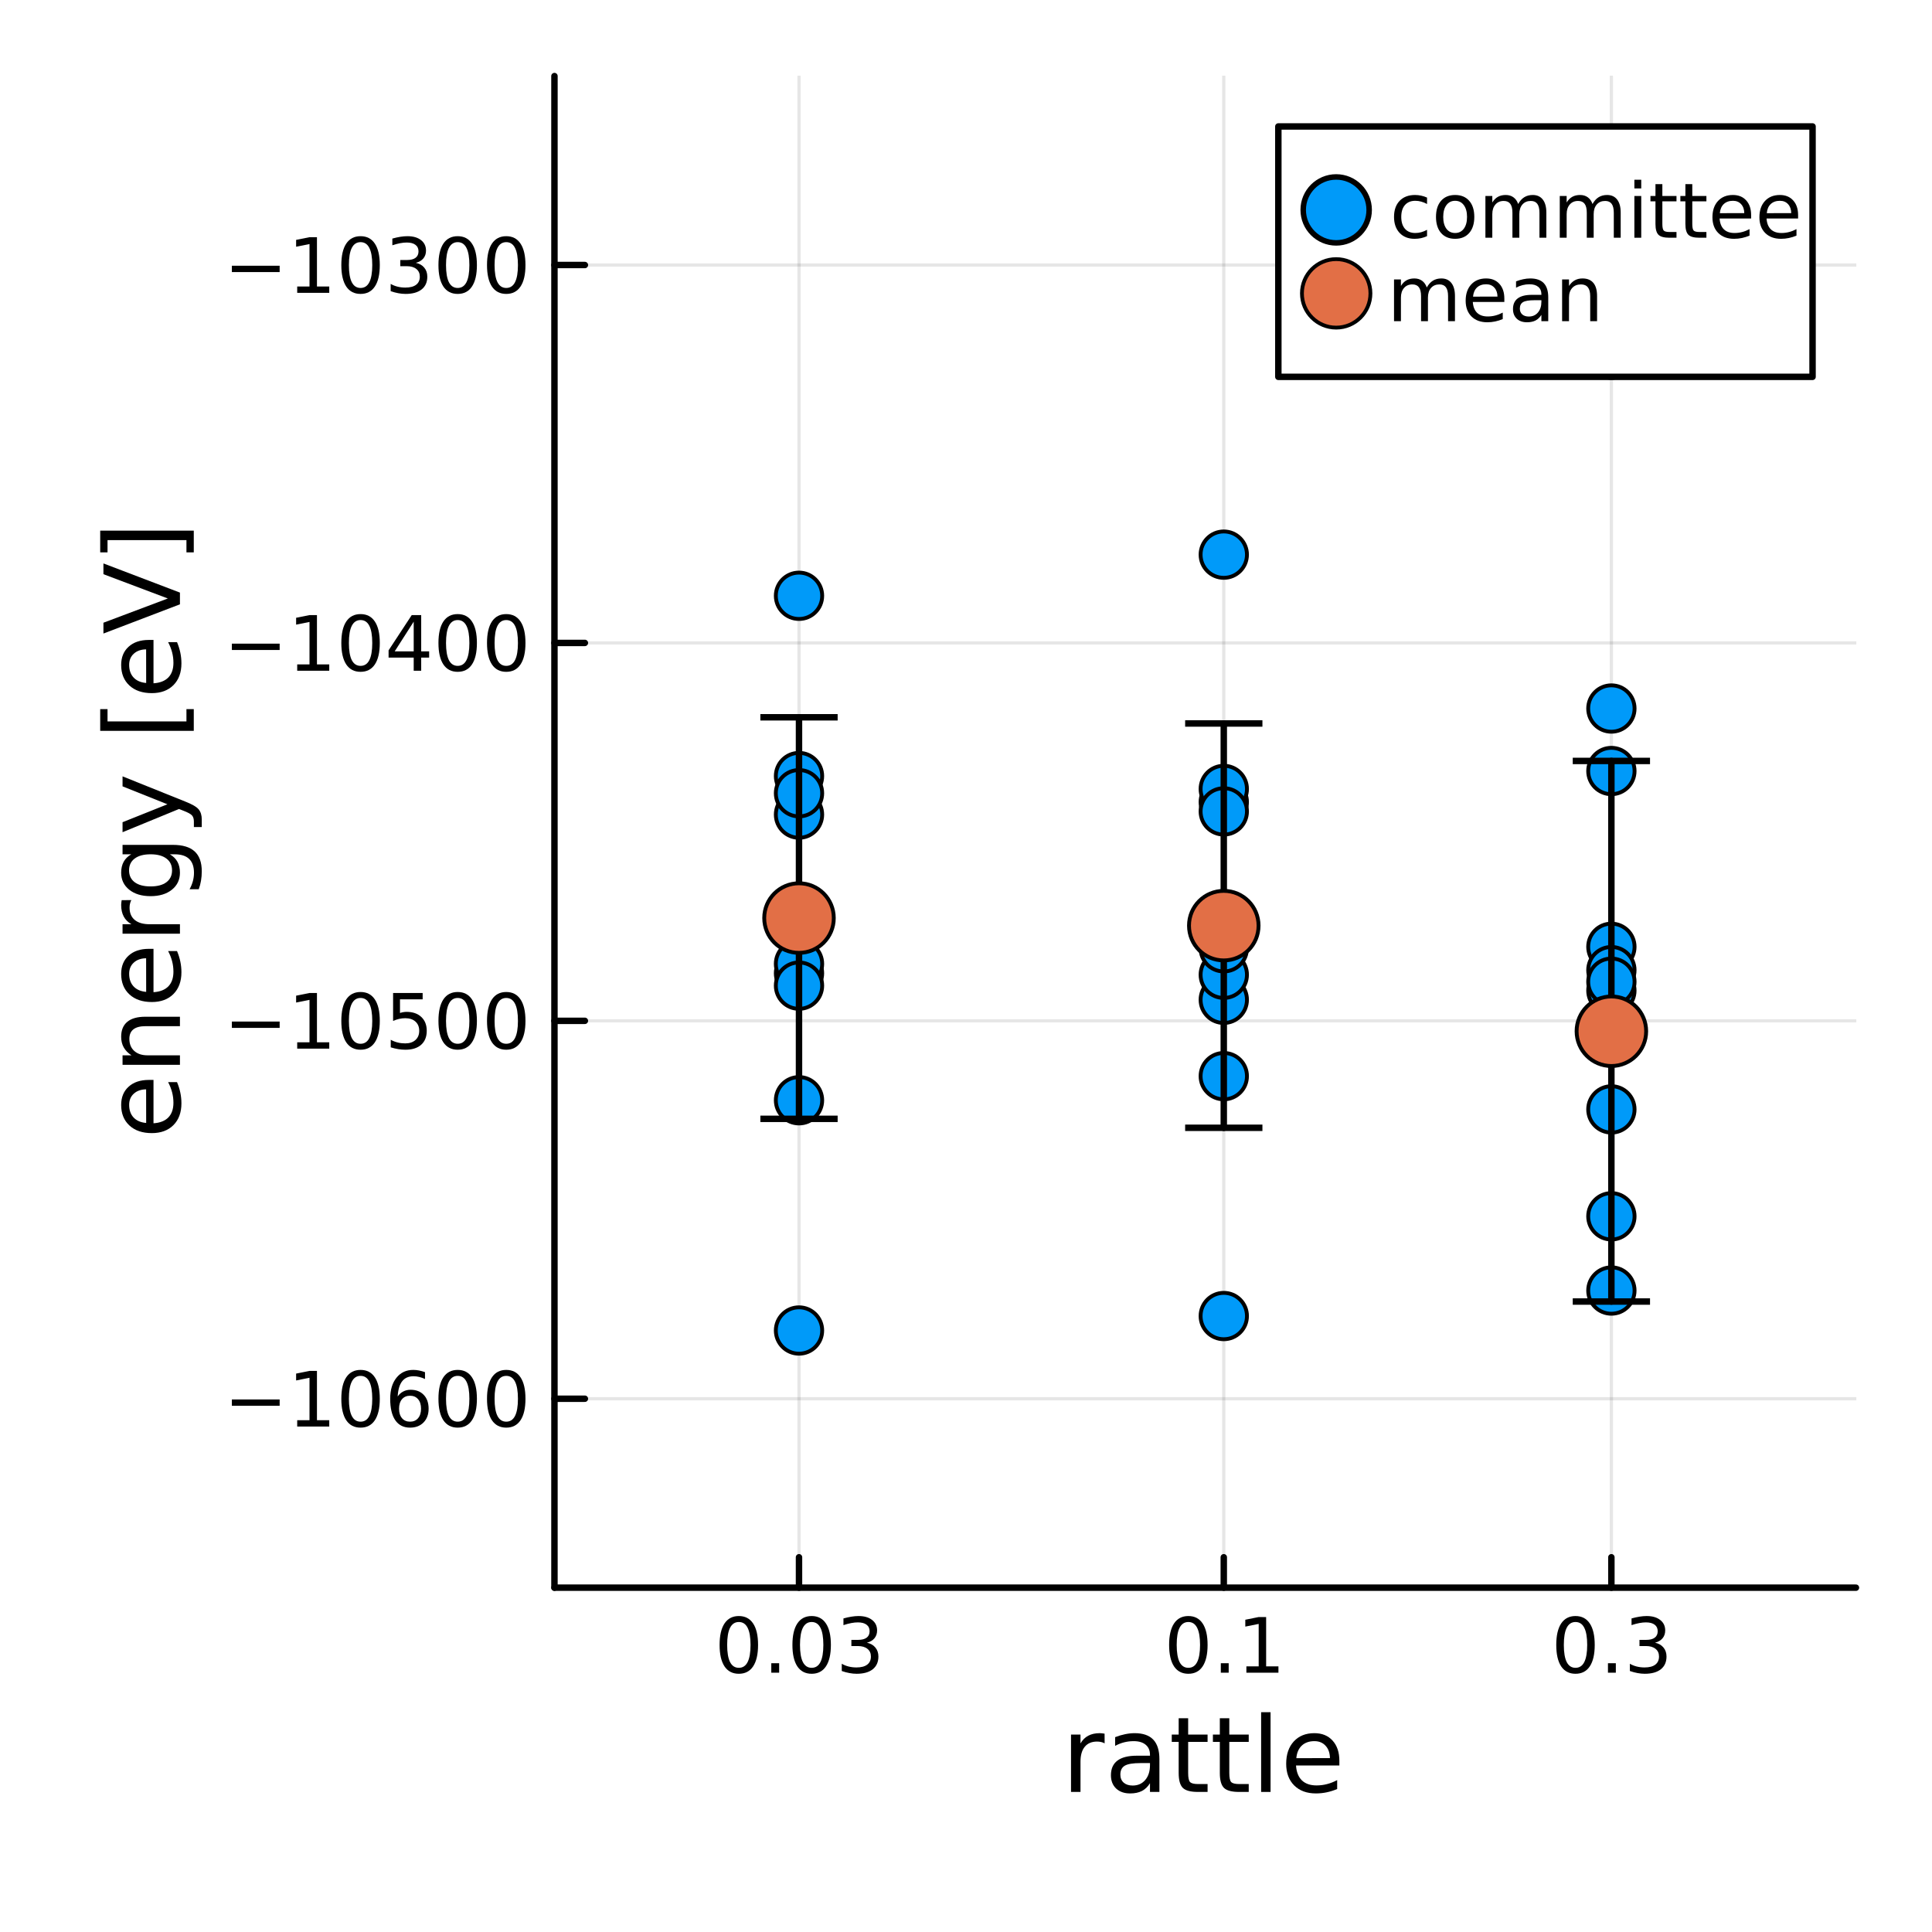 <?xml version="1.0" encoding="utf-8"?>
<svg xmlns="http://www.w3.org/2000/svg" xmlns:xlink="http://www.w3.org/1999/xlink" width="300" height="300" viewBox="0 0 1200 1200">
<rect x="0" y="0" width="1200" height="1200" fill="#333333" stroke="none"/>
<defs>
  <clipPath id="clip180">
    <rect x="0" y="0" width="1200" height="1200"/>
  </clipPath>
</defs>
<path clip-path="url(#clip180)" d="M0 1200 L1200 1200 L1200 0 L0 0  Z" fill="#ffffff" fill-rule="evenodd" fill-opacity="1"/>
<defs>
  <clipPath id="clip181">
    <rect x="240" y="120" width="841" height="841"/>
  </clipPath>
</defs>
<path clip-path="url(#clip180)" d="M344.38 986.14 L1152.76 986.14 L1152.76 47.244 L344.38 47.244  Z" fill="#ffffff" fill-rule="evenodd" fill-opacity="1"/>
<defs>
  <clipPath id="clip182">
    <rect x="344" y="47" width="809" height="940"/>
  </clipPath>
</defs>
<polyline clip-path="url(#clip182)" style="stroke:#000000; stroke-linecap:round; stroke-linejoin:round; stroke-width:2; stroke-opacity:0.1; fill:none" points="496.276,986.14 496.276,47.244 "/>
<polyline clip-path="url(#clip182)" style="stroke:#000000; stroke-linecap:round; stroke-linejoin:round; stroke-width:2; stroke-opacity:0.1; fill:none" points="760.112,986.14 760.112,47.244 "/>
<polyline clip-path="url(#clip182)" style="stroke:#000000; stroke-linecap:round; stroke-linejoin:round; stroke-width:2; stroke-opacity:0.1; fill:none" points="1000.86,986.14 1000.86,47.244 "/>
<polyline clip-path="url(#clip182)" style="stroke:#000000; stroke-linecap:round; stroke-linejoin:round; stroke-width:2; stroke-opacity:0.1; fill:none" points="344.38,868.778 1152.76,868.778 "/>
<polyline clip-path="url(#clip182)" style="stroke:#000000; stroke-linecap:round; stroke-linejoin:round; stroke-width:2; stroke-opacity:0.1; fill:none" points="344.38,634.054 1152.76,634.054 "/>
<polyline clip-path="url(#clip182)" style="stroke:#000000; stroke-linecap:round; stroke-linejoin:round; stroke-width:2; stroke-opacity:0.1; fill:none" points="344.38,399.33 1152.76,399.33 "/>
<polyline clip-path="url(#clip182)" style="stroke:#000000; stroke-linecap:round; stroke-linejoin:round; stroke-width:2; stroke-opacity:0.1; fill:none" points="344.38,164.606 1152.76,164.606 "/>
<polyline clip-path="url(#clip180)" style="stroke:#000000; stroke-linecap:round; stroke-linejoin:round; stroke-width:4; stroke-opacity:1; fill:none" points="344.38,986.14 1152.76,986.14 "/>
<polyline clip-path="url(#clip180)" style="stroke:#000000; stroke-linecap:round; stroke-linejoin:round; stroke-width:4; stroke-opacity:1; fill:none" points="496.276,986.14 496.276,967.242 "/>
<polyline clip-path="url(#clip180)" style="stroke:#000000; stroke-linecap:round; stroke-linejoin:round; stroke-width:4; stroke-opacity:1; fill:none" points="760.112,986.14 760.112,967.242 "/>
<polyline clip-path="url(#clip180)" style="stroke:#000000; stroke-linecap:round; stroke-linejoin:round; stroke-width:4; stroke-opacity:1; fill:none" points="1000.86,986.14 1000.86,967.242 "/>
<path clip-path="url(#clip180)" d="M458.903 1007.46 Q455.292 1007.46 453.463 1011.02 Q451.658 1014.56 451.658 1021.69 Q451.658 1028.8 453.463 1032.37 Q455.292 1035.91 458.903 1035.91 Q462.537 1035.91 464.343 1032.37 Q466.172 1028.8 466.172 1021.69 Q466.172 1014.56 464.343 1011.02 Q462.537 1007.46 458.903 1007.46 M458.903 1003.75 Q464.713 1003.75 467.769 1008.36 Q470.847 1012.94 470.847 1021.69 Q470.847 1030.42 467.769 1035.03 Q464.713 1039.61 458.903 1039.61 Q453.093 1039.61 450.014 1035.03 Q446.959 1030.42 446.959 1021.69 Q446.959 1012.94 450.014 1008.36 Q453.093 1003.75 458.903 1003.75 Z" fill="#000000" fill-rule="nonzero" fill-opacity="1" /><path clip-path="url(#clip180)" d="M479.065 1033.06 L483.949 1033.06 L483.949 1038.94 L479.065 1038.94 L479.065 1033.06 Z" fill="#000000" fill-rule="nonzero" fill-opacity="1" /><path clip-path="url(#clip180)" d="M504.134 1007.46 Q500.523 1007.46 498.695 1011.02 Q496.889 1014.56 496.889 1021.69 Q496.889 1028.8 498.695 1032.37 Q500.523 1035.91 504.134 1035.91 Q507.769 1035.91 509.574 1032.37 Q511.403 1028.8 511.403 1021.69 Q511.403 1014.56 509.574 1011.02 Q507.769 1007.46 504.134 1007.46 M504.134 1003.75 Q509.944 1003.75 513 1008.36 Q516.079 1012.94 516.079 1021.69 Q516.079 1030.42 513 1035.03 Q509.944 1039.61 504.134 1039.61 Q498.324 1039.61 495.245 1035.03 Q492.19 1030.42 492.19 1021.69 Q492.19 1012.94 495.245 1008.36 Q498.324 1003.75 504.134 1003.75 Z" fill="#000000" fill-rule="nonzero" fill-opacity="1" /><path clip-path="url(#clip180)" d="M538.463 1020.31 Q541.819 1021.02 543.694 1023.29 Q545.592 1025.56 545.592 1028.89 Q545.592 1034.01 542.074 1036.81 Q538.555 1039.61 532.074 1039.61 Q529.898 1039.61 527.583 1039.17 Q525.292 1038.75 522.838 1037.9 L522.838 1033.38 Q524.782 1034.52 527.097 1035.1 Q529.412 1035.68 531.935 1035.68 Q536.333 1035.68 538.625 1033.94 Q540.94 1032.2 540.94 1028.89 Q540.94 1025.84 538.787 1024.13 Q536.657 1022.39 532.838 1022.39 L528.81 1022.39 L528.81 1018.55 L533.023 1018.55 Q536.472 1018.55 538.301 1017.18 Q540.129 1015.79 540.129 1013.2 Q540.129 1010.54 538.231 1009.13 Q536.356 1007.69 532.838 1007.69 Q530.917 1007.69 528.718 1008.11 Q526.518 1008.52 523.88 1009.4 L523.88 1005.24 Q526.542 1004.5 528.856 1004.13 Q531.194 1003.75 533.255 1003.75 Q538.579 1003.75 541.68 1006.19 Q544.782 1008.59 544.782 1012.71 Q544.782 1015.58 543.139 1017.57 Q541.495 1019.54 538.463 1020.31 Z" fill="#000000" fill-rule="nonzero" fill-opacity="1" /><path clip-path="url(#clip180)" d="M738.11 1007.46 Q734.499 1007.46 732.67 1011.02 Q730.865 1014.56 730.865 1021.69 Q730.865 1028.8 732.67 1032.37 Q734.499 1035.91 738.11 1035.91 Q741.744 1035.91 743.55 1032.37 Q745.379 1028.8 745.379 1021.69 Q745.379 1014.56 743.55 1011.02 Q741.744 1007.46 738.11 1007.46 M738.11 1003.75 Q743.92 1003.75 746.976 1008.36 Q750.055 1012.94 750.055 1021.69 Q750.055 1030.42 746.976 1035.03 Q743.92 1039.61 738.11 1039.61 Q732.3 1039.61 729.221 1035.03 Q726.166 1030.42 726.166 1021.69 Q726.166 1012.94 729.221 1008.36 Q732.3 1003.75 738.11 1003.75 Z" fill="#000000" fill-rule="nonzero" fill-opacity="1" /><path clip-path="url(#clip180)" d="M758.272 1033.06 L763.156 1033.06 L763.156 1038.94 L758.272 1038.94 L758.272 1033.06 Z" fill="#000000" fill-rule="nonzero" fill-opacity="1" /><path clip-path="url(#clip180)" d="M774.152 1035 L781.79 1035 L781.79 1008.64 L773.48 1010.31 L773.48 1006.05 L781.744 1004.38 L786.42 1004.38 L786.42 1035 L794.059 1035 L794.059 1038.94 L774.152 1038.94 L774.152 1035 Z" fill="#000000" fill-rule="nonzero" fill-opacity="1" /><path clip-path="url(#clip180)" d="M978.569 1007.46 Q974.958 1007.46 973.129 1011.02 Q971.324 1014.56 971.324 1021.69 Q971.324 1028.8 973.129 1032.37 Q974.958 1035.91 978.569 1035.91 Q982.203 1035.91 984.009 1032.37 Q985.838 1028.8 985.838 1021.69 Q985.838 1014.56 984.009 1011.02 Q982.203 1007.46 978.569 1007.46 M978.569 1003.75 Q984.379 1003.75 987.435 1008.36 Q990.513 1012.94 990.513 1021.69 Q990.513 1030.42 987.435 1035.03 Q984.379 1039.61 978.569 1039.61 Q972.759 1039.61 969.68 1035.03 Q966.625 1030.42 966.625 1021.69 Q966.625 1012.94 969.68 1008.36 Q972.759 1003.75 978.569 1003.75 Z" fill="#000000" fill-rule="nonzero" fill-opacity="1" /><path clip-path="url(#clip180)" d="M998.731 1033.06 L1003.62 1033.06 L1003.62 1038.94 L998.731 1038.94 L998.731 1033.06 Z" fill="#000000" fill-rule="nonzero" fill-opacity="1" /><path clip-path="url(#clip180)" d="M1027.97 1020.31 Q1031.32 1021.02 1033.2 1023.29 Q1035.1 1025.56 1035.1 1028.89 Q1035.1 1034.01 1031.58 1036.81 Q1028.06 1039.61 1021.58 1039.61 Q1019.4 1039.61 1017.09 1039.17 Q1014.8 1038.75 1012.34 1037.9 L1012.34 1033.38 Q1014.29 1034.52 1016.6 1035.1 Q1018.92 1035.68 1021.44 1035.68 Q1025.84 1035.68 1028.13 1033.94 Q1030.44 1032.2 1030.44 1028.89 Q1030.44 1025.84 1028.29 1024.13 Q1026.16 1022.39 1022.34 1022.39 L1018.31 1022.39 L1018.31 1018.55 L1022.53 1018.55 Q1025.98 1018.55 1027.8 1017.18 Q1029.63 1015.79 1029.63 1013.2 Q1029.63 1010.54 1027.74 1009.13 Q1025.86 1007.69 1022.34 1007.69 Q1020.42 1007.69 1018.22 1008.11 Q1016.02 1008.52 1013.38 1009.4 L1013.38 1005.24 Q1016.05 1004.5 1018.36 1004.13 Q1020.7 1003.75 1022.76 1003.75 Q1028.08 1003.75 1031.18 1006.19 Q1034.29 1008.59 1034.29 1012.71 Q1034.29 1015.58 1032.64 1017.57 Q1031 1019.54 1027.97 1020.31 Z" fill="#000000" fill-rule="nonzero" fill-opacity="1" /><path clip-path="url(#clip180)" d="M686.105 1082.83 Q685.118 1082.26 683.94 1082 Q682.794 1081.72 681.394 1081.72 Q676.429 1081.72 673.755 1084.96 Q671.113 1088.18 671.113 1094.23 L671.113 1113 L665.225 1113 L665.225 1077.36 L671.113 1077.36 L671.113 1082.89 Q672.959 1079.65 675.919 1078.09 Q678.88 1076.5 683.113 1076.5 Q683.717 1076.5 684.45 1076.59 Q685.182 1076.66 686.073 1076.81 L686.105 1082.83 Z" fill="#000000" fill-rule="nonzero" fill-opacity="1" /><path clip-path="url(#clip180)" d="M708.448 1095.08 Q701.35 1095.08 698.613 1096.71 Q695.876 1098.33 695.876 1102.25 Q695.876 1105.36 697.913 1107.21 Q699.982 1109.03 703.515 1109.03 Q708.385 1109.03 711.313 1105.59 Q714.273 1102.12 714.273 1096.39 L714.273 1095.08 L708.448 1095.08 M720.129 1092.67 L720.129 1113 L714.273 1113 L714.273 1107.59 Q712.268 1110.84 709.276 1112.4 Q706.284 1113.93 701.955 1113.93 Q696.481 1113.93 693.234 1110.87 Q690.02 1107.78 690.02 1102.63 Q690.02 1096.61 694.03 1093.56 Q698.072 1090.5 706.061 1090.5 L714.273 1090.5 L714.273 1089.93 Q714.273 1085.89 711.599 1083.69 Q708.957 1081.46 704.151 1081.46 Q701.096 1081.46 698.199 1082.19 Q695.303 1082.93 692.629 1084.39 L692.629 1078.98 Q695.844 1077.74 698.868 1077.13 Q701.892 1076.5 704.756 1076.5 Q712.49 1076.5 716.31 1080.51 Q720.129 1084.52 720.129 1092.67 Z" fill="#000000" fill-rule="nonzero" fill-opacity="1" /><path clip-path="url(#clip180)" d="M737.985 1067.23 L737.985 1077.36 L750.048 1077.36 L750.048 1081.91 L737.985 1081.91 L737.985 1101.26 Q737.985 1105.62 739.163 1106.86 Q740.372 1108.1 744.033 1108.1 L750.048 1108.1 L750.048 1113 L744.033 1113 Q737.253 1113 734.675 1110.49 Q732.097 1107.94 732.097 1101.26 L732.097 1081.91 L727.8 1081.91 L727.8 1077.36 L732.097 1077.36 L732.097 1067.23 L737.985 1067.23 Z" fill="#000000" fill-rule="nonzero" fill-opacity="1" /><path clip-path="url(#clip180)" d="M763.543 1067.23 L763.543 1077.36 L775.606 1077.36 L775.606 1081.91 L763.543 1081.91 L763.543 1101.26 Q763.543 1105.62 764.721 1106.86 Q765.931 1108.1 769.591 1108.1 L775.606 1108.1 L775.606 1113 L769.591 1113 Q762.811 1113 760.233 1110.49 Q757.655 1107.94 757.655 1101.26 L757.655 1081.91 L753.358 1081.91 L753.358 1077.36 L757.655 1077.36 L757.655 1067.23 L763.543 1067.23 Z" fill="#000000" fill-rule="nonzero" fill-opacity="1" /><path clip-path="url(#clip180)" d="M783.309 1063.48 L789.165 1063.48 L789.165 1113 L783.309 1113 L783.309 1063.48 Z" fill="#000000" fill-rule="nonzero" fill-opacity="1" /><path clip-path="url(#clip180)" d="M831.911 1093.72 L831.911 1096.58 L804.984 1096.58 Q805.366 1102.63 808.613 1105.81 Q811.891 1108.96 817.716 1108.96 Q821.089 1108.96 824.24 1108.13 Q827.423 1107.31 830.542 1105.65 L830.542 1111.19 Q827.391 1112.53 824.081 1113.23 Q820.771 1113.93 817.365 1113.93 Q808.835 1113.93 803.838 1108.96 Q798.873 1104 798.873 1095.53 Q798.873 1086.78 803.584 1081.65 Q808.326 1076.5 816.347 1076.5 Q823.54 1076.5 827.71 1081.14 Q831.911 1085.76 831.911 1093.72 M826.055 1092 Q825.991 1087.19 823.349 1084.33 Q820.739 1081.46 816.411 1081.46 Q811.509 1081.46 808.549 1084.23 Q805.621 1087 805.175 1092.03 L826.055 1092 Z" fill="#000000" fill-rule="nonzero" fill-opacity="1" /><polyline clip-path="url(#clip180)" style="stroke:#000000; stroke-linecap:round; stroke-linejoin:round; stroke-width:4; stroke-opacity:1; fill:none" points="344.38,986.14 344.38,47.244 "/>
<polyline clip-path="url(#clip180)" style="stroke:#000000; stroke-linecap:round; stroke-linejoin:round; stroke-width:4; stroke-opacity:1; fill:none" points="344.38,868.778 363.278,868.778 "/>
<polyline clip-path="url(#clip180)" style="stroke:#000000; stroke-linecap:round; stroke-linejoin:round; stroke-width:4; stroke-opacity:1; fill:none" points="344.38,634.054 363.278,634.054 "/>
<polyline clip-path="url(#clip180)" style="stroke:#000000; stroke-linecap:round; stroke-linejoin:round; stroke-width:4; stroke-opacity:1; fill:none" points="344.38,399.33 363.278,399.33 "/>
<polyline clip-path="url(#clip180)" style="stroke:#000000; stroke-linecap:round; stroke-linejoin:round; stroke-width:4; stroke-opacity:1; fill:none" points="344.38,164.606 363.278,164.606 "/>
<path clip-path="url(#clip180)" d="M144.02 869.229 L173.696 869.229 L173.696 873.164 L144.02 873.164 L144.02 869.229 Z" fill="#000000" fill-rule="nonzero" fill-opacity="1" /><path clip-path="url(#clip180)" d="M184.599 882.123 L192.237 882.123 L192.237 855.757 L183.927 857.424 L183.927 853.165 L192.191 851.498 L196.867 851.498 L196.867 882.123 L204.506 882.123 L204.506 886.058 L184.599 886.058 L184.599 882.123 Z" fill="#000000" fill-rule="nonzero" fill-opacity="1" /><path clip-path="url(#clip180)" d="M223.95 854.577 Q220.339 854.577 218.51 858.141 Q216.705 861.683 216.705 868.813 Q216.705 875.919 218.51 879.484 Q220.339 883.025 223.95 883.025 Q227.585 883.025 229.39 879.484 Q231.219 875.919 231.219 868.813 Q231.219 861.683 229.39 858.141 Q227.585 854.577 223.95 854.577 M223.95 850.873 Q229.76 850.873 232.816 855.479 Q235.895 860.063 235.895 868.813 Q235.895 877.539 232.816 882.146 Q229.76 886.729 223.95 886.729 Q218.14 886.729 215.061 882.146 Q212.006 877.539 212.006 868.813 Q212.006 860.063 215.061 855.479 Q218.14 850.873 223.95 850.873 Z" fill="#000000" fill-rule="nonzero" fill-opacity="1" /><path clip-path="url(#clip180)" d="M254.691 866.914 Q251.543 866.914 249.691 869.067 Q247.862 871.22 247.862 874.97 Q247.862 878.697 249.691 880.873 Q251.543 883.025 254.691 883.025 Q257.839 883.025 259.668 880.873 Q261.52 878.697 261.52 874.97 Q261.52 871.22 259.668 869.067 Q257.839 866.914 254.691 866.914 M263.973 852.262 L263.973 856.521 Q262.214 855.688 260.408 855.248 Q258.626 854.808 256.867 854.808 Q252.237 854.808 249.783 857.933 Q247.353 861.058 247.006 867.377 Q248.371 865.364 250.432 864.299 Q252.492 863.211 254.969 863.211 Q260.177 863.211 263.186 866.382 Q266.219 869.53 266.219 874.97 Q266.219 880.294 263.07 883.512 Q259.922 886.729 254.691 886.729 Q248.696 886.729 245.524 882.146 Q242.353 877.539 242.353 868.813 Q242.353 860.618 246.242 855.757 Q250.131 850.873 256.682 850.873 Q258.441 850.873 260.223 851.22 Q262.029 851.567 263.973 852.262 Z" fill="#000000" fill-rule="nonzero" fill-opacity="1" /><path clip-path="url(#clip180)" d="M284.274 854.577 Q280.663 854.577 278.834 858.141 Q277.029 861.683 277.029 868.813 Q277.029 875.919 278.834 879.484 Q280.663 883.025 284.274 883.025 Q287.908 883.025 289.714 879.484 Q291.543 875.919 291.543 868.813 Q291.543 861.683 289.714 858.141 Q287.908 854.577 284.274 854.577 M284.274 850.873 Q290.084 850.873 293.14 855.479 Q296.218 860.063 296.218 868.813 Q296.218 877.539 293.14 882.146 Q290.084 886.729 284.274 886.729 Q278.464 886.729 275.385 882.146 Q272.33 877.539 272.33 868.813 Q272.33 860.063 275.385 855.479 Q278.464 850.873 284.274 850.873 Z" fill="#000000" fill-rule="nonzero" fill-opacity="1" /><path clip-path="url(#clip180)" d="M314.436 854.577 Q310.825 854.577 308.996 858.141 Q307.191 861.683 307.191 868.813 Q307.191 875.919 308.996 879.484 Q310.825 883.025 314.436 883.025 Q318.07 883.025 319.876 879.484 Q321.704 875.919 321.704 868.813 Q321.704 861.683 319.876 858.141 Q318.07 854.577 314.436 854.577 M314.436 850.873 Q320.246 850.873 323.302 855.479 Q326.38 860.063 326.38 868.813 Q326.38 877.539 323.302 882.146 Q320.246 886.729 314.436 886.729 Q308.626 886.729 305.547 882.146 Q302.492 877.539 302.492 868.813 Q302.492 860.063 305.547 855.479 Q308.626 850.873 314.436 850.873 Z" fill="#000000" fill-rule="nonzero" fill-opacity="1" /><path clip-path="url(#clip180)" d="M144.02 634.505 L173.696 634.505 L173.696 638.44 L144.02 638.44 L144.02 634.505 Z" fill="#000000" fill-rule="nonzero" fill-opacity="1" /><path clip-path="url(#clip180)" d="M184.599 647.399 L192.237 647.399 L192.237 621.033 L183.927 622.7 L183.927 618.441 L192.191 616.774 L196.867 616.774 L196.867 647.399 L204.506 647.399 L204.506 651.334 L184.599 651.334 L184.599 647.399 Z" fill="#000000" fill-rule="nonzero" fill-opacity="1" /><path clip-path="url(#clip180)" d="M223.95 619.853 Q220.339 619.853 218.51 623.417 Q216.705 626.959 216.705 634.089 Q216.705 641.195 218.51 644.76 Q220.339 648.302 223.95 648.302 Q227.585 648.302 229.39 644.76 Q231.219 641.195 231.219 634.089 Q231.219 626.959 229.39 623.417 Q227.585 619.853 223.95 619.853 M223.95 616.149 Q229.76 616.149 232.816 620.755 Q235.895 625.339 235.895 634.089 Q235.895 642.815 232.816 647.422 Q229.76 652.005 223.95 652.005 Q218.14 652.005 215.061 647.422 Q212.006 642.815 212.006 634.089 Q212.006 625.339 215.061 620.755 Q218.14 616.149 223.95 616.149 Z" fill="#000000" fill-rule="nonzero" fill-opacity="1" /><path clip-path="url(#clip180)" d="M244.159 616.774 L262.515 616.774 L262.515 620.709 L248.441 620.709 L248.441 629.181 Q249.459 628.834 250.478 628.672 Q251.496 628.487 252.515 628.487 Q258.302 628.487 261.682 631.658 Q265.061 634.829 265.061 640.246 Q265.061 645.825 261.589 648.927 Q258.117 652.005 251.797 652.005 Q249.621 652.005 247.353 651.635 Q245.108 651.264 242.7 650.524 L242.7 645.825 Q244.784 646.959 247.006 647.515 Q249.228 648.07 251.705 648.07 Q255.709 648.07 258.047 645.964 Q260.385 643.857 260.385 640.246 Q260.385 636.635 258.047 634.528 Q255.709 632.422 251.705 632.422 Q249.83 632.422 247.955 632.839 Q246.103 633.255 244.159 634.135 L244.159 616.774 Z" fill="#000000" fill-rule="nonzero" fill-opacity="1" /><path clip-path="url(#clip180)" d="M284.274 619.853 Q280.663 619.853 278.834 623.417 Q277.029 626.959 277.029 634.089 Q277.029 641.195 278.834 644.76 Q280.663 648.302 284.274 648.302 Q287.908 648.302 289.714 644.76 Q291.543 641.195 291.543 634.089 Q291.543 626.959 289.714 623.417 Q287.908 619.853 284.274 619.853 M284.274 616.149 Q290.084 616.149 293.14 620.755 Q296.218 625.339 296.218 634.089 Q296.218 642.815 293.14 647.422 Q290.084 652.005 284.274 652.005 Q278.464 652.005 275.385 647.422 Q272.33 642.815 272.33 634.089 Q272.33 625.339 275.385 620.755 Q278.464 616.149 284.274 616.149 Z" fill="#000000" fill-rule="nonzero" fill-opacity="1" /><path clip-path="url(#clip180)" d="M314.436 619.853 Q310.825 619.853 308.996 623.417 Q307.191 626.959 307.191 634.089 Q307.191 641.195 308.996 644.76 Q310.825 648.302 314.436 648.302 Q318.07 648.302 319.876 644.76 Q321.704 641.195 321.704 634.089 Q321.704 626.959 319.876 623.417 Q318.07 619.853 314.436 619.853 M314.436 616.149 Q320.246 616.149 323.302 620.755 Q326.38 625.339 326.38 634.089 Q326.38 642.815 323.302 647.422 Q320.246 652.005 314.436 652.005 Q308.626 652.005 305.547 647.422 Q302.492 642.815 302.492 634.089 Q302.492 625.339 305.547 620.755 Q308.626 616.149 314.436 616.149 Z" fill="#000000" fill-rule="nonzero" fill-opacity="1" /><path clip-path="url(#clip180)" d="M144.02 399.781 L173.696 399.781 L173.696 403.717 L144.02 403.717 L144.02 399.781 Z" fill="#000000" fill-rule="nonzero" fill-opacity="1" /><path clip-path="url(#clip180)" d="M184.599 412.675 L192.237 412.675 L192.237 386.309 L183.927 387.976 L183.927 383.717 L192.191 382.05 L196.867 382.05 L196.867 412.675 L204.506 412.675 L204.506 416.61 L184.599 416.61 L184.599 412.675 Z" fill="#000000" fill-rule="nonzero" fill-opacity="1" /><path clip-path="url(#clip180)" d="M223.95 385.129 Q220.339 385.129 218.51 388.693 Q216.705 392.235 216.705 399.365 Q216.705 406.471 218.51 410.036 Q220.339 413.578 223.95 413.578 Q227.585 413.578 229.39 410.036 Q231.219 406.471 231.219 399.365 Q231.219 392.235 229.39 388.693 Q227.585 385.129 223.95 385.129 M223.95 381.425 Q229.76 381.425 232.816 386.031 Q235.895 390.615 235.895 399.365 Q235.895 408.092 232.816 412.698 Q229.76 417.281 223.95 417.281 Q218.14 417.281 215.061 412.698 Q212.006 408.092 212.006 399.365 Q212.006 390.615 215.061 386.031 Q218.14 381.425 223.95 381.425 Z" fill="#000000" fill-rule="nonzero" fill-opacity="1" /><path clip-path="url(#clip180)" d="M256.959 386.124 L245.154 404.573 L256.959 404.573 L256.959 386.124 M255.733 382.05 L261.612 382.05 L261.612 404.573 L266.543 404.573 L266.543 408.462 L261.612 408.462 L261.612 416.61 L256.959 416.61 L256.959 408.462 L241.358 408.462 L241.358 403.948 L255.733 382.05 Z" fill="#000000" fill-rule="nonzero" fill-opacity="1" /><path clip-path="url(#clip180)" d="M284.274 385.129 Q280.663 385.129 278.834 388.693 Q277.029 392.235 277.029 399.365 Q277.029 406.471 278.834 410.036 Q280.663 413.578 284.274 413.578 Q287.908 413.578 289.714 410.036 Q291.543 406.471 291.543 399.365 Q291.543 392.235 289.714 388.693 Q287.908 385.129 284.274 385.129 M284.274 381.425 Q290.084 381.425 293.14 386.031 Q296.218 390.615 296.218 399.365 Q296.218 408.092 293.14 412.698 Q290.084 417.281 284.274 417.281 Q278.464 417.281 275.385 412.698 Q272.33 408.092 272.33 399.365 Q272.33 390.615 275.385 386.031 Q278.464 381.425 284.274 381.425 Z" fill="#000000" fill-rule="nonzero" fill-opacity="1" /><path clip-path="url(#clip180)" d="M314.436 385.129 Q310.825 385.129 308.996 388.693 Q307.191 392.235 307.191 399.365 Q307.191 406.471 308.996 410.036 Q310.825 413.578 314.436 413.578 Q318.07 413.578 319.876 410.036 Q321.704 406.471 321.704 399.365 Q321.704 392.235 319.876 388.693 Q318.07 385.129 314.436 385.129 M314.436 381.425 Q320.246 381.425 323.302 386.031 Q326.38 390.615 326.38 399.365 Q326.38 408.092 323.302 412.698 Q320.246 417.281 314.436 417.281 Q308.626 417.281 305.547 412.698 Q302.492 408.092 302.492 399.365 Q302.492 390.615 305.547 386.031 Q308.626 381.425 314.436 381.425 Z" fill="#000000" fill-rule="nonzero" fill-opacity="1" /><path clip-path="url(#clip180)" d="M144.02 165.057 L173.696 165.057 L173.696 168.993 L144.02 168.993 L144.02 165.057 Z" fill="#000000" fill-rule="nonzero" fill-opacity="1" /><path clip-path="url(#clip180)" d="M184.599 177.951 L192.237 177.951 L192.237 151.585 L183.927 153.252 L183.927 148.993 L192.191 147.326 L196.867 147.326 L196.867 177.951 L204.506 177.951 L204.506 181.886 L184.599 181.886 L184.599 177.951 Z" fill="#000000" fill-rule="nonzero" fill-opacity="1" /><path clip-path="url(#clip180)" d="M223.95 150.405 Q220.339 150.405 218.51 153.97 Q216.705 157.511 216.705 164.641 Q216.705 171.747 218.51 175.312 Q220.339 178.854 223.95 178.854 Q227.585 178.854 229.39 175.312 Q231.219 171.747 231.219 164.641 Q231.219 157.511 229.39 153.97 Q227.585 150.405 223.95 150.405 M223.95 146.701 Q229.76 146.701 232.816 151.308 Q235.895 155.891 235.895 164.641 Q235.895 173.368 232.816 177.974 Q229.76 182.557 223.95 182.557 Q218.14 182.557 215.061 177.974 Q212.006 173.368 212.006 164.641 Q212.006 155.891 215.061 151.308 Q218.14 146.701 223.95 146.701 Z" fill="#000000" fill-rule="nonzero" fill-opacity="1" /><path clip-path="url(#clip180)" d="M258.279 163.252 Q261.635 163.969 263.51 166.238 Q265.408 168.507 265.408 171.84 Q265.408 176.956 261.89 179.756 Q258.371 182.557 251.89 182.557 Q249.714 182.557 247.399 182.118 Q245.108 181.701 242.654 180.844 L242.654 176.331 Q244.598 177.465 246.913 178.043 Q249.228 178.622 251.751 178.622 Q256.149 178.622 258.441 176.886 Q260.756 175.15 260.756 171.84 Q260.756 168.784 258.603 167.071 Q256.473 165.335 252.654 165.335 L248.626 165.335 L248.626 161.493 L252.839 161.493 Q256.288 161.493 258.117 160.127 Q259.945 158.738 259.945 156.145 Q259.945 153.483 258.047 152.071 Q256.172 150.636 252.654 150.636 Q250.733 150.636 248.533 151.053 Q246.334 151.47 243.696 152.349 L243.696 148.183 Q246.358 147.442 248.672 147.071 Q251.01 146.701 253.07 146.701 Q258.395 146.701 261.496 149.132 Q264.598 151.539 264.598 155.659 Q264.598 158.53 262.955 160.52 Q261.311 162.488 258.279 163.252 Z" fill="#000000" fill-rule="nonzero" fill-opacity="1" /><path clip-path="url(#clip180)" d="M284.274 150.405 Q280.663 150.405 278.834 153.97 Q277.029 157.511 277.029 164.641 Q277.029 171.747 278.834 175.312 Q280.663 178.854 284.274 178.854 Q287.908 178.854 289.714 175.312 Q291.543 171.747 291.543 164.641 Q291.543 157.511 289.714 153.97 Q287.908 150.405 284.274 150.405 M284.274 146.701 Q290.084 146.701 293.14 151.308 Q296.218 155.891 296.218 164.641 Q296.218 173.368 293.14 177.974 Q290.084 182.557 284.274 182.557 Q278.464 182.557 275.385 177.974 Q272.33 173.368 272.33 164.641 Q272.33 155.891 275.385 151.308 Q278.464 146.701 284.274 146.701 Z" fill="#000000" fill-rule="nonzero" fill-opacity="1" /><path clip-path="url(#clip180)" d="M314.436 150.405 Q310.825 150.405 308.996 153.97 Q307.191 157.511 307.191 164.641 Q307.191 171.747 308.996 175.312 Q310.825 178.854 314.436 178.854 Q318.07 178.854 319.876 175.312 Q321.704 171.747 321.704 164.641 Q321.704 157.511 319.876 153.97 Q318.07 150.405 314.436 150.405 M314.436 146.701 Q320.246 146.701 323.302 151.308 Q326.38 155.891 326.38 164.641 Q326.38 173.368 323.302 177.974 Q320.246 182.557 314.436 182.557 Q308.626 182.557 305.547 177.974 Q302.492 173.368 302.492 164.641 Q302.492 155.891 305.547 151.308 Q308.626 146.701 314.436 146.701 Z" fill="#000000" fill-rule="nonzero" fill-opacity="1" /><path clip-path="url(#clip180)" d="M92.476 670.758 L95.341 670.758 L95.341 697.685 Q101.388 697.303 104.571 694.056 Q107.722 690.778 107.722 684.954 Q107.722 681.58 106.894 678.429 Q106.067 675.246 104.412 672.127 L109.95 672.127 Q111.287 675.278 111.987 678.588 Q112.687 681.898 112.687 685.304 Q112.687 693.834 107.722 698.831 Q102.757 703.796 94.29 703.796 Q85.537 703.796 80.413 699.085 Q75.257 694.343 75.257 686.322 Q75.257 679.129 79.904 674.959 Q84.519 670.758 92.476 670.758 M90.757 676.614 Q85.951 676.678 83.087 679.32 Q80.222 681.93 80.222 686.258 Q80.222 691.16 82.991 694.12 Q85.76 697.048 90.789 697.494 L90.757 676.614 Z" fill="#000000" fill-rule="nonzero" fill-opacity="1" /><path clip-path="url(#clip180)" d="M90.248 631.513 L111.764 631.513 L111.764 637.37 L90.439 637.37 Q85.378 637.37 82.864 639.343 Q80.349 641.317 80.349 645.263 Q80.349 650.006 83.373 652.743 Q86.397 655.48 91.617 655.48 L111.764 655.48 L111.764 661.369 L76.116 661.369 L76.116 655.48 L81.654 655.48 Q78.44 653.38 76.848 650.547 Q75.257 647.682 75.257 643.958 Q75.257 637.815 79.076 634.664 Q82.864 631.513 90.248 631.513 Z" fill="#000000" fill-rule="nonzero" fill-opacity="1" /><path clip-path="url(#clip180)" d="M92.476 589.341 L95.341 589.341 L95.341 616.268 Q101.388 615.886 104.571 612.639 Q107.722 609.361 107.722 603.536 Q107.722 600.162 106.894 597.011 Q106.067 593.828 104.412 590.709 L109.95 590.709 Q111.287 593.86 111.987 597.17 Q112.687 600.481 112.687 603.886 Q112.687 612.416 107.722 617.413 Q102.757 622.379 94.29 622.379 Q85.537 622.379 80.413 617.668 Q75.257 612.926 75.257 604.905 Q75.257 597.711 79.904 593.542 Q84.519 589.341 92.476 589.341 M90.757 595.197 Q85.951 595.261 83.087 597.902 Q80.222 600.512 80.222 604.841 Q80.222 609.743 82.991 612.703 Q85.76 615.631 90.789 616.077 L90.757 595.197 Z" fill="#000000" fill-rule="nonzero" fill-opacity="1" /><path clip-path="url(#clip180)" d="M81.591 559.072 Q81.018 560.058 80.763 561.236 Q80.477 562.382 80.477 563.782 Q80.477 568.748 83.723 571.421 Q86.938 574.063 92.985 574.063 L111.764 574.063 L111.764 579.951 L76.116 579.951 L76.116 574.063 L81.654 574.063 Q78.408 572.217 76.848 569.257 Q75.257 566.297 75.257 562.064 Q75.257 561.459 75.352 560.727 Q75.416 559.995 75.575 559.103 L81.591 559.072 Z" fill="#000000" fill-rule="nonzero" fill-opacity="1" /><path clip-path="url(#clip180)" d="M93.526 530.617 Q87.161 530.617 83.66 533.259 Q80.158 535.869 80.158 540.611 Q80.158 545.322 83.66 547.964 Q87.161 550.573 93.526 550.573 Q99.86 550.573 103.361 547.964 Q106.863 545.322 106.863 540.611 Q106.863 535.869 103.361 533.259 Q99.86 530.617 93.526 530.617 M107.34 524.761 Q116.443 524.761 120.867 528.803 Q125.323 532.845 125.323 541.184 Q125.323 544.271 124.846 547.009 Q124.4 549.746 123.445 552.324 L117.748 552.324 Q119.148 549.746 119.817 547.231 Q120.485 544.717 120.485 542.107 Q120.485 536.346 117.461 533.482 Q114.47 530.617 108.39 530.617 L105.494 530.617 Q108.645 532.431 110.205 535.264 Q111.764 538.097 111.764 542.043 Q111.764 548.6 106.767 552.61 Q101.77 556.621 93.526 556.621 Q85.251 556.621 80.254 552.61 Q75.257 548.6 75.257 542.043 Q75.257 538.097 76.816 535.264 Q78.376 532.431 81.527 530.617 L76.116 530.617 L76.116 524.761 L107.34 524.761 Z" fill="#000000" fill-rule="nonzero" fill-opacity="1" /><path clip-path="url(#clip180)" d="M115.074 497.865 Q121.44 500.348 123.382 502.703 Q125.323 505.059 125.323 509.005 L125.323 513.684 L120.422 513.684 L120.422 510.247 Q120.422 507.828 119.276 506.491 Q118.13 505.154 113.865 503.531 L111.191 502.481 L76.116 516.899 L76.116 510.692 L103.998 499.552 L76.116 488.412 L76.116 482.206 L115.074 497.865 Z" fill="#000000" fill-rule="nonzero" fill-opacity="1" /><path clip-path="url(#clip180)" d="M62.239 453.942 L62.239 440.447 L66.79 440.447 L66.79 448.086 L115.806 448.086 L115.806 440.447 L120.358 440.447 L120.358 453.942 L62.239 453.942 Z" fill="#000000" fill-rule="nonzero" fill-opacity="1" /><path clip-path="url(#clip180)" d="M92.476 397.478 L95.341 397.478 L95.341 424.405 Q101.388 424.023 104.571 420.777 Q107.722 417.498 107.722 411.674 Q107.722 408.3 106.894 405.149 Q106.067 401.966 104.412 398.847 L109.95 398.847 Q111.287 401.998 111.987 405.308 Q112.687 408.618 112.687 412.024 Q112.687 420.554 107.722 425.551 Q102.757 430.516 94.29 430.516 Q85.537 430.516 80.413 425.806 Q75.257 421.063 75.257 413.042 Q75.257 405.849 79.904 401.68 Q84.519 397.478 92.476 397.478 M90.757 403.335 Q85.951 403.398 83.087 406.04 Q80.222 408.65 80.222 412.979 Q80.222 417.88 82.991 420.84 Q85.76 423.769 90.789 424.214 L90.757 403.335 Z" fill="#000000" fill-rule="nonzero" fill-opacity="1" /><path clip-path="url(#clip180)" d="M111.764 375.357 L64.244 393.5 L64.244 386.784 L104.253 371.729 L64.244 356.642 L64.244 349.958 L111.764 368.069 L111.764 375.357 Z" fill="#000000" fill-rule="nonzero" fill-opacity="1" /><path clip-path="url(#clip180)" d="M62.239 329.588 L120.358 329.588 L120.358 343.083 L115.806 343.083 L115.806 335.476 L66.79 335.476 L66.79 343.083 L62.239 343.083 L62.239 329.588 Z" fill="#000000" fill-rule="nonzero" fill-opacity="1" /><circle clip-path="url(#clip182)" cx="496.276" cy="604.509" r="14.4" fill="#009af9" fill-rule="evenodd" fill-opacity="1" stroke="#000000" stroke-opacity="1" stroke-width="2.4"/>
<circle clip-path="url(#clip182)" cx="496.276" cy="370.053" r="14.4" fill="#009af9" fill-rule="evenodd" fill-opacity="1" stroke="#000000" stroke-opacity="1" stroke-width="2.4"/>
<circle clip-path="url(#clip182)" cx="496.276" cy="505.955" r="14.4" fill="#009af9" fill-rule="evenodd" fill-opacity="1" stroke="#000000" stroke-opacity="1" stroke-width="2.4"/>
<circle clip-path="url(#clip182)" cx="496.276" cy="683.393" r="14.4" fill="#009af9" fill-rule="evenodd" fill-opacity="1" stroke="#000000" stroke-opacity="1" stroke-width="2.4"/>
<circle clip-path="url(#clip182)" cx="496.276" cy="482.034" r="14.4" fill="#009af9" fill-rule="evenodd" fill-opacity="1" stroke="#000000" stroke-opacity="1" stroke-width="2.4"/>
<circle clip-path="url(#clip182)" cx="496.276" cy="826.403" r="14.4" fill="#009af9" fill-rule="evenodd" fill-opacity="1" stroke="#000000" stroke-opacity="1" stroke-width="2.4"/>
<circle clip-path="url(#clip182)" cx="496.276" cy="576.216" r="14.4" fill="#009af9" fill-rule="evenodd" fill-opacity="1" stroke="#000000" stroke-opacity="1" stroke-width="2.4"/>
<circle clip-path="url(#clip182)" cx="496.276" cy="492.683" r="14.4" fill="#009af9" fill-rule="evenodd" fill-opacity="1" stroke="#000000" stroke-opacity="1" stroke-width="2.4"/>
<circle clip-path="url(#clip182)" cx="496.276" cy="598.664" r="14.4" fill="#009af9" fill-rule="evenodd" fill-opacity="1" stroke="#000000" stroke-opacity="1" stroke-width="2.4"/>
<circle clip-path="url(#clip182)" cx="496.276" cy="612.202" r="14.4" fill="#009af9" fill-rule="evenodd" fill-opacity="1" stroke="#000000" stroke-opacity="1" stroke-width="2.4"/>
<polyline clip-path="url(#clip182)" style="stroke:#000000; stroke-linecap:round; stroke-linejoin:round; stroke-width:4; stroke-opacity:1; fill:none" points="496.276,694.933 496.276,445.527 "/>
<line clip-path="url(#clip182)" x1="520.276" y1="694.933" x2="472.276" y2="694.933" style="stroke:#000000; stroke-width:4; stroke-opacity:1"/>
<line clip-path="url(#clip182)" x1="520.276" y1="445.527" x2="472.276" y2="445.527" style="stroke:#000000; stroke-width:4; stroke-opacity:1"/>
<circle clip-path="url(#clip182)" cx="496.276" cy="570.23" r="21.6" fill="#e26f46" fill-rule="evenodd" fill-opacity="1" stroke="#000000" stroke-opacity="1" stroke-width="2.4"/>
<circle clip-path="url(#clip182)" cx="760.112" cy="620.982" r="14.4" fill="#009af9" fill-rule="evenodd" fill-opacity="1" stroke="#000000" stroke-opacity="1" stroke-width="2.4"/>
<circle clip-path="url(#clip182)" cx="760.112" cy="344.5" r="14.4" fill="#009af9" fill-rule="evenodd" fill-opacity="1" stroke="#000000" stroke-opacity="1" stroke-width="2.4"/>
<circle clip-path="url(#clip182)" cx="760.112" cy="498.149" r="14.4" fill="#009af9" fill-rule="evenodd" fill-opacity="1" stroke="#000000" stroke-opacity="1" stroke-width="2.4"/>
<circle clip-path="url(#clip182)" cx="760.112" cy="668.419" r="14.4" fill="#009af9" fill-rule="evenodd" fill-opacity="1" stroke="#000000" stroke-opacity="1" stroke-width="2.4"/>
<circle clip-path="url(#clip182)" cx="760.112" cy="490.036" r="14.4" fill="#009af9" fill-rule="evenodd" fill-opacity="1" stroke="#000000" stroke-opacity="1" stroke-width="2.4"/>
<circle clip-path="url(#clip182)" cx="760.112" cy="817.418" r="14.4" fill="#009af9" fill-rule="evenodd" fill-opacity="1" stroke="#000000" stroke-opacity="1" stroke-width="2.4"/>
<circle clip-path="url(#clip182)" cx="760.112" cy="575.761" r="14.4" fill="#009af9" fill-rule="evenodd" fill-opacity="1" stroke="#000000" stroke-opacity="1" stroke-width="2.4"/>
<circle clip-path="url(#clip182)" cx="760.112" cy="503.974" r="14.4" fill="#009af9" fill-rule="evenodd" fill-opacity="1" stroke="#000000" stroke-opacity="1" stroke-width="2.4"/>
<circle clip-path="url(#clip182)" cx="760.112" cy="605.438" r="14.4" fill="#009af9" fill-rule="evenodd" fill-opacity="1" stroke="#000000" stroke-opacity="1" stroke-width="2.4"/>
<circle clip-path="url(#clip182)" cx="760.112" cy="588.99" r="14.4" fill="#009af9" fill-rule="evenodd" fill-opacity="1" stroke="#000000" stroke-opacity="1" stroke-width="2.4"/>
<polyline clip-path="url(#clip182)" style="stroke:#000000; stroke-linecap:round; stroke-linejoin:round; stroke-width:4; stroke-opacity:1; fill:none" points="760.112,700.497 760.112,449.368 "/>
<line clip-path="url(#clip182)" x1="784.112" y1="700.497" x2="736.112" y2="700.497" style="stroke:#000000; stroke-width:4; stroke-opacity:1"/>
<line clip-path="url(#clip182)" x1="784.112" y1="449.368" x2="736.112" y2="449.368" style="stroke:#000000; stroke-width:4; stroke-opacity:1"/>
<circle clip-path="url(#clip182)" cx="760.112" cy="574.933" r="21.6" fill="#e26f46" fill-rule="evenodd" fill-opacity="1" stroke="#000000" stroke-opacity="1" stroke-width="2.4"/>
<circle clip-path="url(#clip182)" cx="1000.86" cy="755.473" r="14.4" fill="#009af9" fill-rule="evenodd" fill-opacity="1" stroke="#000000" stroke-opacity="1" stroke-width="2.4"/>
<circle clip-path="url(#clip182)" cx="1000.86" cy="220.296" r="14.4" fill="#009af9" fill-rule="evenodd" fill-opacity="1" stroke="#000000" stroke-opacity="1" stroke-width="2.4"/>
<circle clip-path="url(#clip182)" cx="1000.86" cy="478.892" r="14.4" fill="#009af9" fill-rule="evenodd" fill-opacity="1" stroke="#000000" stroke-opacity="1" stroke-width="2.4"/>
<circle clip-path="url(#clip182)" cx="1000.86" cy="615.279" r="14.4" fill="#009af9" fill-rule="evenodd" fill-opacity="1" stroke="#000000" stroke-opacity="1" stroke-width="2.4"/>
<circle clip-path="url(#clip182)" cx="1000.86" cy="588.096" r="14.4" fill="#009af9" fill-rule="evenodd" fill-opacity="1" stroke="#000000" stroke-opacity="1" stroke-width="2.4"/>
<circle clip-path="url(#clip182)" cx="1000.86" cy="801.578" r="14.4" fill="#009af9" fill-rule="evenodd" fill-opacity="1" stroke="#000000" stroke-opacity="1" stroke-width="2.4"/>
<circle clip-path="url(#clip182)" cx="1000.86" cy="602.579" r="14.4" fill="#009af9" fill-rule="evenodd" fill-opacity="1" stroke="#000000" stroke-opacity="1" stroke-width="2.4"/>
<circle clip-path="url(#clip182)" cx="1000.86" cy="609.765" r="14.4" fill="#009af9" fill-rule="evenodd" fill-opacity="1" stroke="#000000" stroke-opacity="1" stroke-width="2.4"/>
<circle clip-path="url(#clip182)" cx="1000.86" cy="689.068" r="14.4" fill="#009af9" fill-rule="evenodd" fill-opacity="1" stroke="#000000" stroke-opacity="1" stroke-width="2.4"/>
<circle clip-path="url(#clip182)" cx="1000.86" cy="440.078" r="14.4" fill="#009af9" fill-rule="evenodd" fill-opacity="1" stroke="#000000" stroke-opacity="1" stroke-width="2.4"/>
<polyline clip-path="url(#clip182)" style="stroke:#000000; stroke-linecap:round; stroke-linejoin:round; stroke-width:4; stroke-opacity:1; fill:none" points="1000.86,808.411 1000.86,472.635 "/>
<line clip-path="url(#clip182)" x1="1024.86" y1="808.411" x2="976.861" y2="808.411" style="stroke:#000000; stroke-width:4; stroke-opacity:1"/>
<line clip-path="url(#clip182)" x1="1024.86" y1="472.635" x2="976.861" y2="472.635" style="stroke:#000000; stroke-width:4; stroke-opacity:1"/>
<circle clip-path="url(#clip182)" cx="1000.86" cy="640.523" r="21.6" fill="#e26f46" fill-rule="evenodd" fill-opacity="1" stroke="#000000" stroke-opacity="1" stroke-width="2.4"/>
<path clip-path="url(#clip180)" d="M794.002 234.061 L1125.81 234.061 L1125.81 78.541 L794.002 78.541  Z" fill="#ffffff" fill-rule="evenodd" fill-opacity="1"/>
<polyline clip-path="url(#clip180)" style="stroke:#000000; stroke-linecap:round; stroke-linejoin:round; stroke-width:4; stroke-opacity:1; fill:none" points="794.002,234.061 1125.81,234.061 1125.81,78.541 794.002,78.541 794.002,234.061 "/>
<circle clip-path="url(#clip180)" cx="829.929" cy="130.381" r="20.48" fill="#009af9" fill-rule="evenodd" fill-opacity="1" stroke="#000000" stroke-opacity="1" stroke-width="3.413"/>
<path clip-path="url(#clip180)" d="M886.366 122.73 L886.366 126.712 Q884.561 125.716 882.732 125.23 Q880.927 124.721 879.075 124.721 Q874.931 124.721 872.64 127.36 Q870.348 129.976 870.348 134.721 Q870.348 139.466 872.64 142.105 Q874.931 144.721 879.075 144.721 Q880.927 144.721 882.732 144.235 Q884.561 143.725 886.366 142.73 L886.366 146.665 Q884.584 147.499 882.663 147.915 Q880.765 148.332 878.612 148.332 Q872.755 148.332 869.306 144.651 Q865.857 140.971 865.857 134.721 Q865.857 128.378 869.329 124.744 Q872.825 121.11 878.89 121.11 Q880.857 121.11 882.732 121.527 Q884.607 121.92 886.366 122.73 Z" fill="#000000" fill-rule="nonzero" fill-opacity="1" /><path clip-path="url(#clip180)" d="M903.82 124.721 Q900.394 124.721 898.403 127.406 Q896.413 130.068 896.413 134.721 Q896.413 139.374 898.38 142.059 Q900.371 144.721 903.82 144.721 Q907.223 144.721 909.213 142.036 Q911.204 139.35 911.204 134.721 Q911.204 130.114 909.213 127.429 Q907.223 124.721 903.82 124.721 M903.82 121.11 Q909.376 121.11 912.547 124.721 Q915.718 128.332 915.718 134.721 Q915.718 141.087 912.547 144.721 Q909.376 148.332 903.82 148.332 Q898.241 148.332 895.07 144.721 Q891.922 141.087 891.922 134.721 Q891.922 128.332 895.07 124.721 Q898.241 121.11 903.82 121.11 Z" fill="#000000" fill-rule="nonzero" fill-opacity="1" /><path clip-path="url(#clip180)" d="M942.963 126.712 Q944.561 123.841 946.783 122.476 Q949.005 121.11 952.014 121.11 Q956.065 121.11 958.264 123.957 Q960.463 126.781 960.463 132.013 L960.463 147.661 L956.181 147.661 L956.181 132.151 Q956.181 128.425 954.861 126.619 Q953.542 124.814 950.834 124.814 Q947.523 124.814 945.602 127.013 Q943.681 129.212 943.681 133.008 L943.681 147.661 L939.398 147.661 L939.398 132.151 Q939.398 128.401 938.079 126.619 Q936.76 124.814 934.005 124.814 Q930.741 124.814 928.82 127.036 Q926.899 129.235 926.899 133.008 L926.899 147.661 L922.616 147.661 L922.616 121.735 L926.899 121.735 L926.899 125.763 Q928.357 123.378 930.394 122.244 Q932.431 121.11 935.232 121.11 Q938.056 121.11 940.023 122.545 Q942.014 123.98 942.963 126.712 Z" fill="#000000" fill-rule="nonzero" fill-opacity="1" /><path clip-path="url(#clip180)" d="M989.144 126.712 Q990.741 123.841 992.963 122.476 Q995.185 121.11 998.194 121.11 Q1002.25 121.11 1004.44 123.957 Q1006.64 126.781 1006.64 132.013 L1006.64 147.661 L1002.36 147.661 L1002.36 132.151 Q1002.36 128.425 1001.04 126.619 Q999.722 124.814 997.014 124.814 Q993.704 124.814 991.782 127.013 Q989.861 129.212 989.861 133.008 L989.861 147.661 L985.579 147.661 L985.579 132.151 Q985.579 128.401 984.259 126.619 Q982.94 124.814 980.185 124.814 Q976.921 124.814 975 127.036 Q973.079 129.235 973.079 133.008 L973.079 147.661 L968.796 147.661 L968.796 121.735 L973.079 121.735 L973.079 125.763 Q974.537 123.378 976.574 122.244 Q978.611 121.11 981.412 121.11 Q984.236 121.11 986.204 122.545 Q988.195 123.98 989.144 126.712 Z" fill="#000000" fill-rule="nonzero" fill-opacity="1" /><path clip-path="url(#clip180)" d="M1015.14 121.735 L1019.4 121.735 L1019.4 147.661 L1015.14 147.661 L1015.14 121.735 M1015.14 111.642 L1019.4 111.642 L1019.4 117.036 L1015.14 117.036 L1015.14 111.642 Z" fill="#000000" fill-rule="nonzero" fill-opacity="1" /><path clip-path="url(#clip180)" d="M1032.52 114.374 L1032.52 121.735 L1041.3 121.735 L1041.3 125.045 L1032.52 125.045 L1032.52 139.119 Q1032.52 142.29 1033.38 143.193 Q1034.26 144.096 1036.92 144.096 L1041.3 144.096 L1041.3 147.661 L1036.92 147.661 Q1031.99 147.661 1030.12 145.832 Q1028.24 143.98 1028.24 139.119 L1028.24 125.045 L1025.12 125.045 L1025.12 121.735 L1028.24 121.735 L1028.24 114.374 L1032.52 114.374 Z" fill="#000000" fill-rule="nonzero" fill-opacity="1" /><path clip-path="url(#clip180)" d="M1051.11 114.374 L1051.11 121.735 L1059.88 121.735 L1059.88 125.045 L1051.11 125.045 L1051.11 139.119 Q1051.11 142.29 1051.97 143.193 Q1052.85 144.096 1055.51 144.096 L1059.88 144.096 L1059.88 147.661 L1055.51 147.661 Q1050.58 147.661 1048.7 145.832 Q1046.83 143.98 1046.83 139.119 L1046.83 125.045 L1043.7 125.045 L1043.7 121.735 L1046.83 121.735 L1046.83 114.374 L1051.11 114.374 Z" fill="#000000" fill-rule="nonzero" fill-opacity="1" /><path clip-path="url(#clip180)" d="M1087.66 133.633 L1087.66 135.716 L1068.08 135.716 Q1068.36 140.114 1070.72 142.429 Q1073.1 144.721 1077.34 144.721 Q1079.79 144.721 1082.08 144.119 Q1084.4 143.517 1086.67 142.313 L1086.67 146.341 Q1084.37 147.313 1081.97 147.823 Q1079.56 148.332 1077.08 148.332 Q1070.88 148.332 1067.25 144.721 Q1063.63 141.11 1063.63 134.952 Q1063.63 128.587 1067.06 124.86 Q1070.51 121.11 1076.34 121.11 Q1081.57 121.11 1084.61 124.489 Q1087.66 127.846 1087.66 133.633 M1083.4 132.383 Q1083.36 128.888 1081.43 126.804 Q1079.54 124.721 1076.39 124.721 Q1072.82 124.721 1070.67 126.735 Q1068.54 128.749 1068.22 132.406 L1083.4 132.383 Z" fill="#000000" fill-rule="nonzero" fill-opacity="1" /><path clip-path="url(#clip180)" d="M1116.83 133.633 L1116.83 135.716 L1097.24 135.716 Q1097.52 140.114 1099.88 142.429 Q1102.27 144.721 1106.5 144.721 Q1108.96 144.721 1111.25 144.119 Q1113.56 143.517 1115.83 142.313 L1115.83 146.341 Q1113.54 147.313 1111.13 147.823 Q1108.73 148.332 1106.25 148.332 Q1100.05 148.332 1096.41 144.721 Q1092.8 141.11 1092.8 134.952 Q1092.8 128.587 1096.23 124.86 Q1099.68 121.11 1105.51 121.11 Q1110.74 121.11 1113.77 124.489 Q1116.83 127.846 1116.83 133.633 M1112.57 132.383 Q1112.52 128.888 1110.6 126.804 Q1108.7 124.721 1105.56 124.721 Q1101.99 124.721 1099.84 126.735 Q1097.71 128.749 1097.38 132.406 L1112.57 132.383 Z" fill="#000000" fill-rule="nonzero" fill-opacity="1" /><circle clip-path="url(#clip180)" cx="829.929" cy="182.221" r="21.268" fill="#e26f46" fill-rule="evenodd" fill-opacity="1" stroke="#000000" stroke-opacity="1" stroke-width="2.363"/>
<path clip-path="url(#clip180)" d="M886.204 178.552 Q887.802 175.681 890.024 174.316 Q892.246 172.95 895.255 172.95 Q899.306 172.95 901.505 175.797 Q903.704 178.621 903.704 183.853 L903.704 199.501 L899.422 199.501 L899.422 183.991 Q899.422 180.265 898.102 178.459 Q896.783 176.654 894.075 176.654 Q890.764 176.654 888.843 178.853 Q886.922 181.052 886.922 184.848 L886.922 199.501 L882.64 199.501 L882.64 183.991 Q882.64 180.241 881.32 178.459 Q880.001 176.654 877.246 176.654 Q873.982 176.654 872.061 178.876 Q870.14 181.075 870.14 184.848 L870.14 199.501 L865.857 199.501 L865.857 173.575 L870.14 173.575 L870.14 177.603 Q871.598 175.218 873.635 174.084 Q875.672 172.95 878.473 172.95 Q881.297 172.95 883.265 174.385 Q885.255 175.82 886.204 178.552 Z" fill="#000000" fill-rule="nonzero" fill-opacity="1" /><path clip-path="url(#clip180)" d="M934.375 185.473 L934.375 187.556 L914.792 187.556 Q915.07 191.954 917.431 194.269 Q919.815 196.561 924.051 196.561 Q926.505 196.561 928.797 195.959 Q931.112 195.357 933.38 194.153 L933.38 198.181 Q931.088 199.153 928.681 199.663 Q926.274 200.172 923.797 200.172 Q917.593 200.172 913.959 196.561 Q910.348 192.95 910.348 186.792 Q910.348 180.427 913.774 176.7 Q917.223 172.95 923.056 172.95 Q928.287 172.95 931.32 176.329 Q934.375 179.686 934.375 185.473 M930.116 184.223 Q930.07 180.728 928.149 178.644 Q926.25 176.561 923.102 176.561 Q919.537 176.561 917.385 178.575 Q915.255 180.589 914.931 184.246 L930.116 184.223 Z" fill="#000000" fill-rule="nonzero" fill-opacity="1" /><path clip-path="url(#clip180)" d="M953.148 186.468 Q947.986 186.468 945.996 187.649 Q944.005 188.829 944.005 191.677 Q944.005 193.945 945.486 195.288 Q946.991 196.607 949.56 196.607 Q953.102 196.607 955.232 194.107 Q957.385 191.584 957.385 187.417 L957.385 186.468 L953.148 186.468 M961.644 184.709 L961.644 199.501 L957.385 199.501 L957.385 195.565 Q955.926 197.927 953.75 199.061 Q951.574 200.172 948.426 200.172 Q944.445 200.172 942.084 197.95 Q939.746 195.704 939.746 191.954 Q939.746 187.579 942.662 185.357 Q945.602 183.135 951.412 183.135 L957.385 183.135 L957.385 182.718 Q957.385 179.779 955.44 178.181 Q953.519 176.561 950.023 176.561 Q947.801 176.561 945.695 177.093 Q943.588 177.626 941.644 178.691 L941.644 174.755 Q943.982 173.853 946.181 173.413 Q948.38 172.95 950.463 172.95 Q956.088 172.95 958.866 175.866 Q961.644 178.783 961.644 184.709 Z" fill="#000000" fill-rule="nonzero" fill-opacity="1" /><path clip-path="url(#clip180)" d="M991.968 183.853 L991.968 199.501 L987.708 199.501 L987.708 183.991 Q987.708 180.311 986.273 178.482 Q984.838 176.654 981.968 176.654 Q978.519 176.654 976.528 178.853 Q974.537 181.052 974.537 184.848 L974.537 199.501 L970.255 199.501 L970.255 173.575 L974.537 173.575 L974.537 177.603 Q976.065 175.265 978.125 174.107 Q980.208 172.95 982.917 172.95 Q987.384 172.95 989.676 175.728 Q991.968 178.482 991.968 183.853 Z" fill="#000000" fill-rule="nonzero" fill-opacity="1" /></svg>
